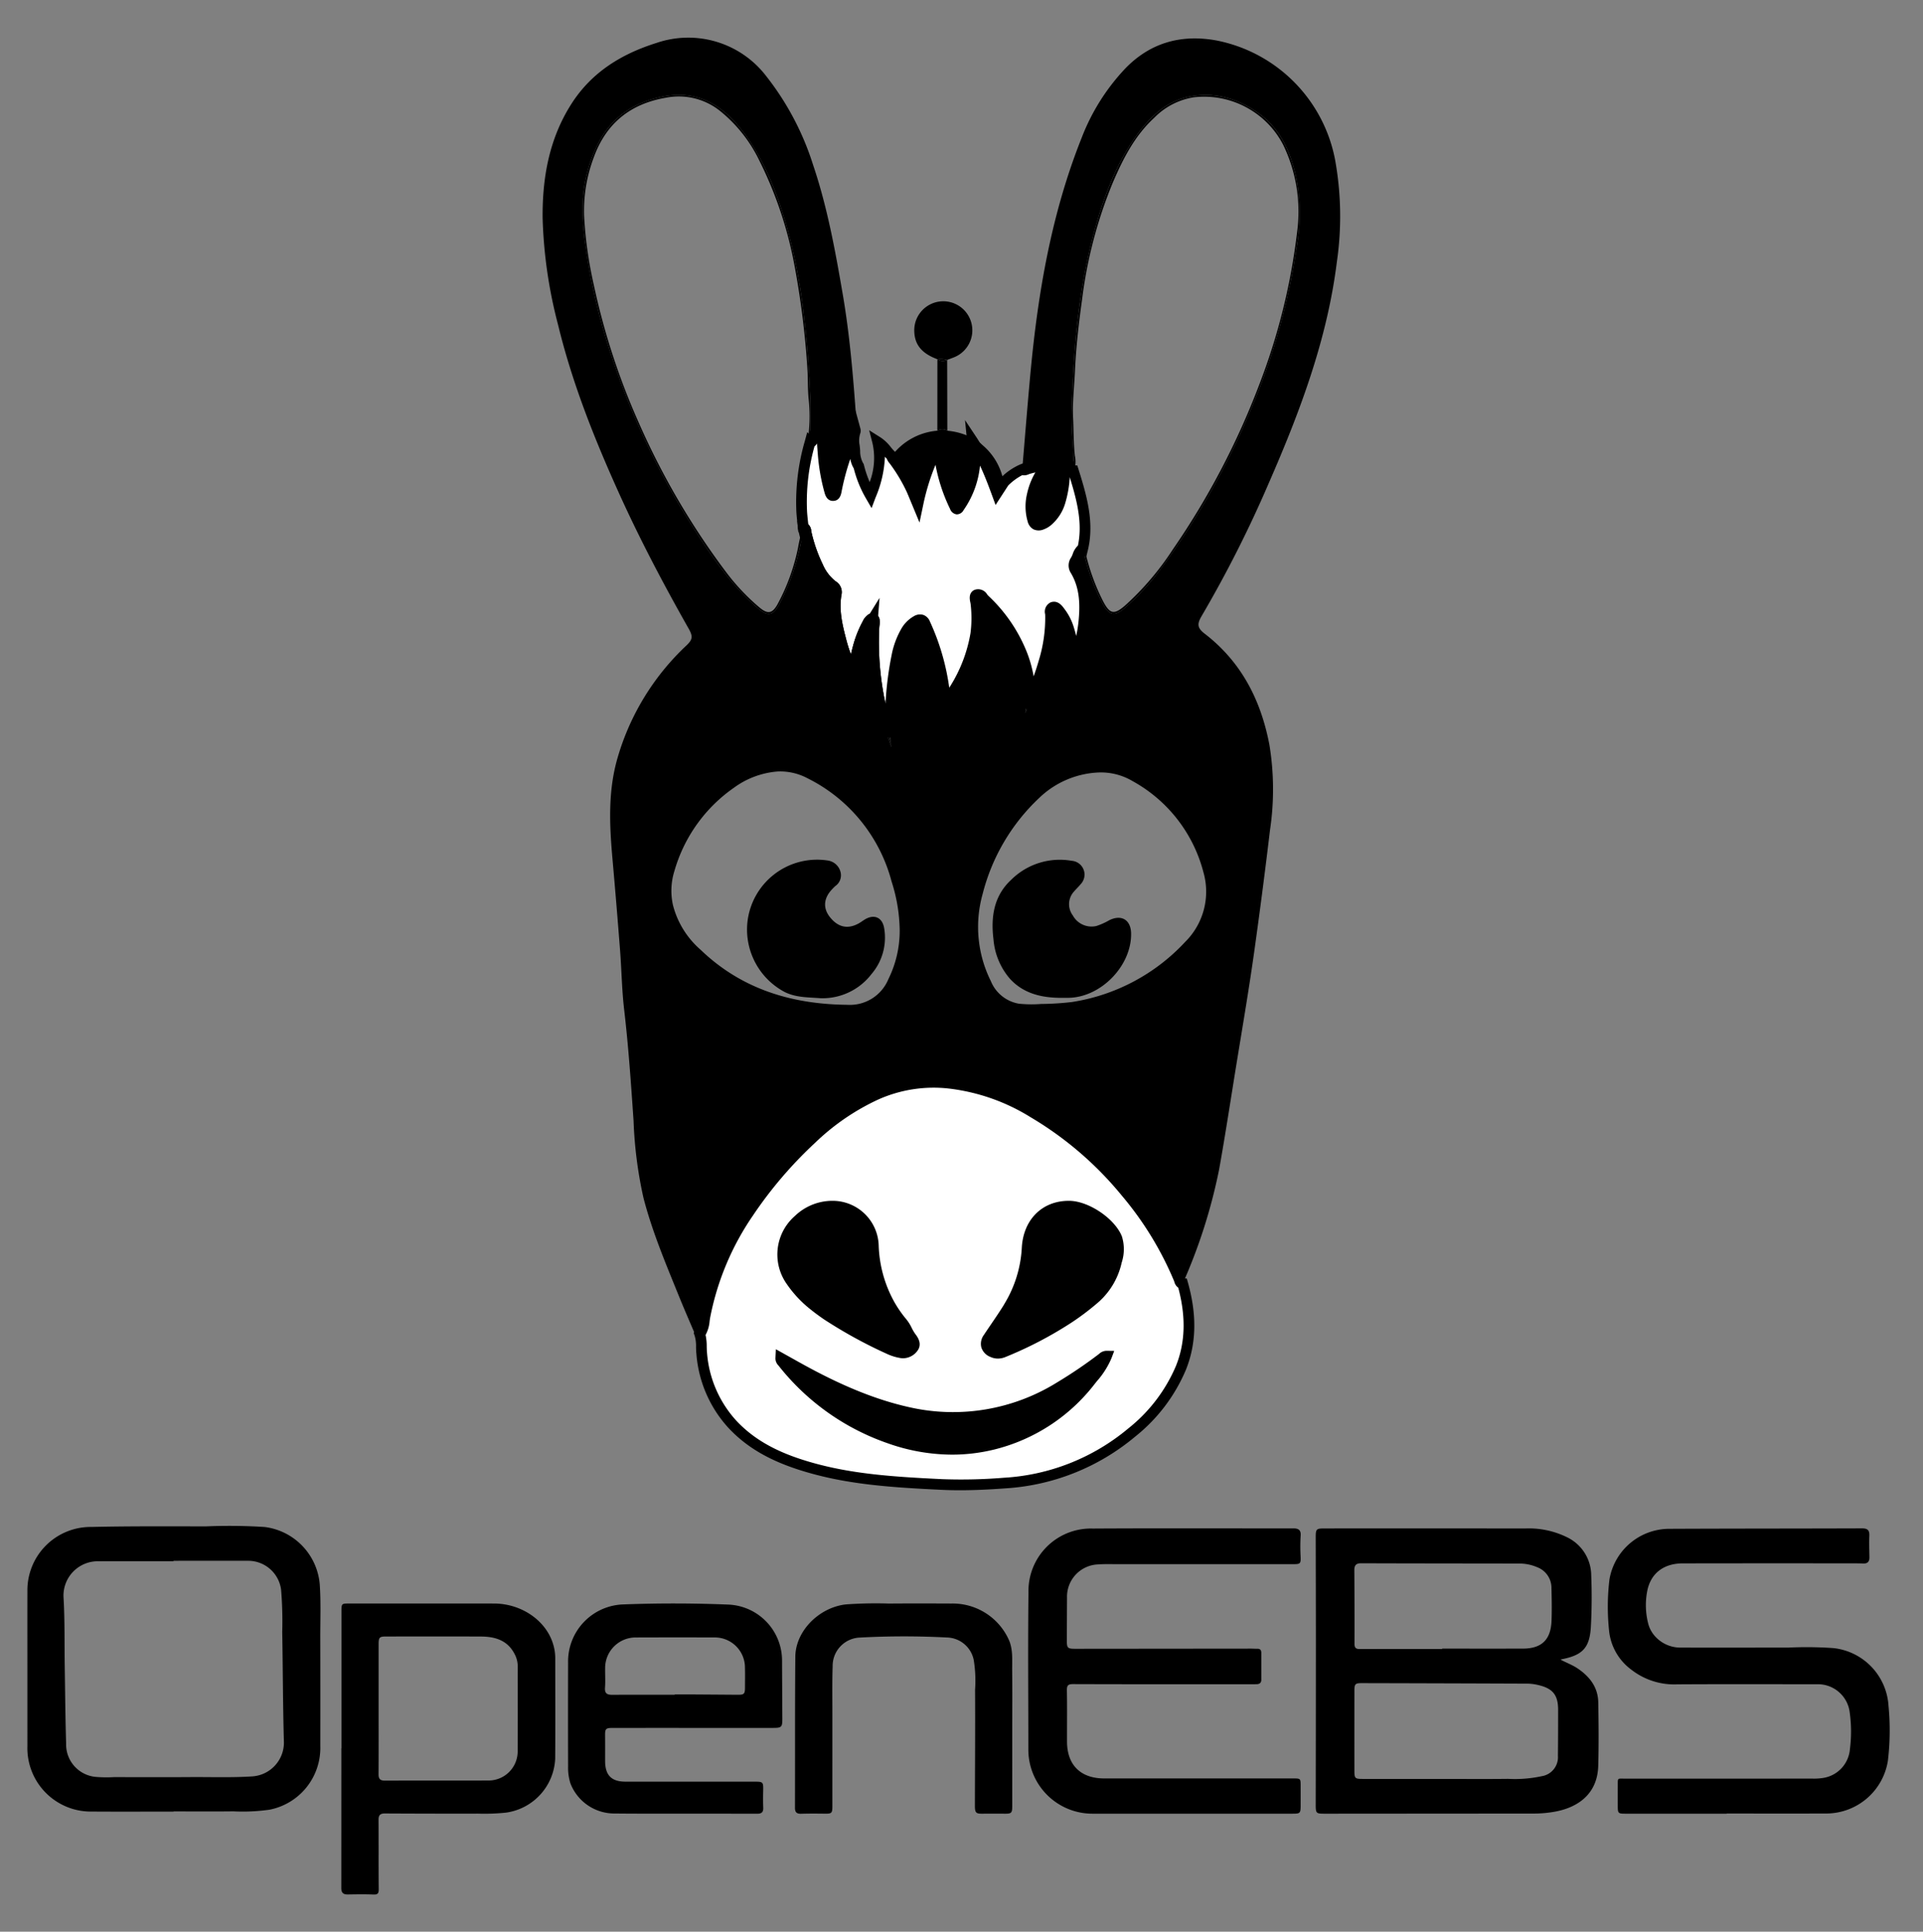 <svg id="Layer_1" data-name="Layer 1" xmlns="http://www.w3.org/2000/svg" viewBox="0 0 360 361.675"><rect x="0" y="0" width="360" height="361.675" fill="#808080" stroke="none"/><defs><style>.cls-1{fill:#fff;}.cls-2{fill:none;}</style></defs><title>openebs-stacked-black</title><path d="M200.964,88.17l0-.017-.007 0.0.007.017Z"/><path d="M198.362,259.714a37.645,37.645,0,0,1-28.256,4.752,75.688,75.688,0,0,1-20.123-8.066c-1.254-.69-2.501-1.394-3.812-2.125a.961.961,0,0,0,.341.765,43.367,43.367,0,0,0,19.984,14.232,33.338,33.338,0,0,0,19.3,1.174,32.899,32.899,0,0,0,18.41-12.021,17.05,17.05,0,0,0,2.949-4.517,1.169,1.169,0,0,0-.794.377A86.595,86.595,0,0,1,198.362,259.714Z"/><path d="M128.921,117.7c.851,1.503.726,2.063-.43,3.165a46.589,46.589,0,0,0-12.881,21.037c-1.81,6.224-1.514,12.541-.952,18.883q.755,8.524,1.418,17.057c.287,3.709.333,7.442.764,11.132.812,6.939,1.289,13.9,1.767,20.864a78.862,78.862,0,0,0,1.851,14.42c1.631,6.324,4.172,12.322,6.616,18.353,1.113,2.746,2.306,5.458,3.556,8.406.167-.581.264-.917.36-1.252a86.556,86.556,0,0,1,2.579-10.353,59.725,59.725,0,0,1,9.648-17.126c4.431-5.555,9.268-10.711,15.25-14.654a29.923,29.923,0,0,1,13.341-5.108,29.361,29.361,0,0,1,9.786.647c7.189,1.675,13.391,5.287,19.109,9.787a68.032,68.032,0,0,1,19.279,24.081c.523,1.076.952,2.197,1.425,3.298a101.8,101.8,0,0,0,6.823-21.389c1.232-6.867,2.269-13.77,3.397-20.656,1.111-6.781,2.258-13.555,3.21-20.361q1.576-11.266,2.923-22.56a51.448,51.448,0,0,0-.128-15.982c-1.603-8.331-5.242-15.444-12.075-20.718-1.405-1.084-1.514-1.797-.579-3.373a224.701,224.701,0,0,0,12.535-24.818c5.824-13.327,10.948-26.892,12.758-41.455a59.375,59.375,0,0,0-.305-18.952,28.121,28.121,0,0,0-22.309-22.511c-6.524-1.171-12.318.411-17.014,5.28a39.458,39.458,0,0,0-8.15,12.967c-5.636,14.118-8.173,28.92-9.577,43.962-.563,6.033-1.034,12.075-1.547,18.112h0a14.987,14.987,0,0,1,3.771-.999c.26-.045.635-.164.784.098.131.231-.05.541-.204.787a15.179,15.179,0,0,0-2.243,5.23,9.833,9.833,0,0,0,.117,4.307c.19.732.594.967,1.34.623a6.49,6.49,0,0,0,3.29-4.205,23.55,23.55,0,0,0,.822-6.162c.085-1.153.015-2.317.202-3.526q.855,2.057,1.709,4.114l.007-0c.063-2.756-.206-5.5-.327-8.249-.094-2.16.03-4.315.113-6.474.402-10.444,1.489-20.798,4.331-30.887,1.841-6.534,4.288-12.851,8.516-18.271,2.3-2.948,5.136-5.367,8.926-6.15,4.938-1.021,9.417.383,13.375,3.294,3.713,2.73,5.533,6.735,6.594,11.093a35.267,35.267,0,0,1,.282,13.578,123.236,123.236,0,0,1-8.37,30.034,141.245,141.245,0,0,1-17.299,30.638,44.518,44.518,0,0,1-6.633,7.161c-1.744,1.485-2.762,1.363-3.89-.618a37.507,37.507,0,0,1-3.662-9.808c-.058-.237-.16-.464-.242-.695-.411.854-.807,1.716-1.24,2.559a.951.951,0,0,0,.048,1.068c1.913,3.098,2.071,6.489,1.714,10.001a37.005,37.005,0,0,1-1.774,7.692h-0c-.02.196-.036.469-.262.457-.278-.014-.122-.3-.155-.468-.496-3.201-.691-6.489-2.714-9.244a2.248,2.248,0,0,0-1.337-1.068c.444,7.147-2.065,13.492-5.04,19.711a30.595,30.595,0,0,0,.494-4.597,18.652,18.652,0,0,0-1.233-5.989,30.163,30.163,0,0,0-8.078-11.437c-.042-.039-.127-.031-.316-.072,1.54,8.208-1.572,15.001-6.249,21.371a.552.552,0,0,1-.237-.665c.624-4.448-.898-8.502-2.308-12.573-.301-.869-.732-1.693-1.022-2.564-.301-.906-.755-.852-1.433-.409a6.4,6.4,0,0,0-2.337,3.089,31.432,31.432,0,0,0-1.829,8.348,80.965,80.965,0,0,0-.465,8.987c-.01.952-.017,1.905-.028,2.859-.348-.916-.669-1.836-.969-2.759a54.021,54.021,0,0,1-2.565-21.123,20.302,20.302,0,0,0-3.211,12.025c-.494-1.16-1.01-2.312-1.478-3.483a39.045,39.045,0,0,1-2.524-9.388,9.334,9.334,0,0,1,.124-3.801,1.118,1.118,0,0,0-.511-1.429,7.195,7.195,0,0,1-2.481-2.845,31.923,31.923,0,0,1-2.885-8.267l-0-0a42.227,42.227,0,0,1-4.607,14.572c-1.114,1.984-2.121,2.058-3.881.53-4.63-4.018-8.146-8.935-11.426-14.046a144.065,144.065,0,0,1-16.219-33.917,113.912,113.912,0,0,1-4.609-19.781,47.258,47.258,0,0,1-.567-7.392A26.634,26.634,0,0,1,112.478,25.974c2.54-4.425,6.569-6.842,11.464-7.862,6.819-1.422,11.678,1.794,15.474,6.972,4.008,5.467,6.312,11.762,8.119,18.234a107.82,107.82,0,0,1,3.031,16.436c.567,4.815.922,9.637,1.109,14.483.11,2.87.022,5.724-.033,8.585q1.145-3.001,2.291-6.001c.169,5.374.338,10.694,2.032,15.859a71.251,71.251,0,0,1,3.944-12.446l0.0 0q.207-.094.414-.188l0-0c-.009-.53.008-1.063-.03-1.591-.562-7.811-1.197-15.615-2.522-23.344-1.401-8.169-2.883-16.321-5.542-24.2A52.334,52.334,0,0,0,143.329,14.11a18.37,18.37,0,0,0-20.457-6.06C116.325,10.106,110.75,13.537,106.977,19.443c-4.176,6.536-5.467,13.86-5.394,21.435a88.162,88.162,0,0,0,2.892,19.936c2.634,10.844,6.73,21.159,11.305,31.302C119.727,100.867,124.194,109.35,128.921,117.7ZM183.949,167.413a37.199,37.199,0,0,1,10.613-18.03,17.061,17.061,0,0,1,10.856-4.738,11.617,11.617,0,0,1,6.606,1.6,27.287,27.287,0,0,1,13.257,17.029,13.223,13.223,0,0,1-3.376,13.047,36.527,36.527,0,0,1-21.228,11.286,53.25,53.25,0,0,1-5.798.366,22.93,22.93,0,0,1-4.158-.056,6.929,6.929,0,0,1-5.222-4.216A22.742,22.742,0,0,1,183.949,167.413Zm-46.536-19.935a15.899,15.899,0,0,1,8.145-3.029,10.905,10.905,0,0,1,5.621,1.27,30.151,30.151,0,0,1,15.735,19.332,30.923,30.923,0,0,1,1.516,9.171,20.44,20.44,0,0,1-2.117,9.101,7.783,7.783,0,0,1-7.683,4.805c-10.408-.098-19.82-2.931-27.493-10.321a16.488,16.488,0,0,1-5.159-8.364,12.394,12.394,0,0,1,.284-6.391A28.56,28.56,0,0,1,137.413,147.478Z"/><path class="cls-1" d="M220.733,239.504a62.62,62.62,0,0,0-10.011-16.359,65.145,65.145,0,0,0-17.264-14.817,38.376,38.376,0,0,0-15.845-5.524,26.309,26.309,0,0,0-13.51,2.107,43.922,43.922,0,0,0-12.146,8.287A78.172,78.172,0,0,0,140.099,227.066a52.111,52.111,0,0,0-8.127,19.399c-.208,1.12-.195,2.339-.982,3.3a15.436,15.436,0,0,1,.375,3.627,22.269,22.269,0,0,0,5.692,13.224,28.878,28.878,0,0,0,12.726,7.593c8.655,2.799,17.645,3.309,26.628,3.736a97.566,97.566,0,0,0,11.57-.265,40.613,40.613,0,0,0,23.882-9.46,30.893,30.893,0,0,0,9.234-12.155c2.072-5.198,1.796-10.453.31-15.727v-0C220.879,240.307,220.862,239.828,220.733,239.504Zm-71.245-11.1a9.156,9.156,0,0,1,6.341-2.575,7.658,7.658,0,0,1,7.674,7.534,24.438,24.438,0,0,0,3.006,10.822,22.64,22.64,0,0,0,2.429,3.506c.659.78.992,1.884,1.662,2.743.428.549.868,1.243.301,1.935a2.284,2.284,0,0,1-2.262.896,8.477,8.477,0,0,1-2.028-.618,86.161,86.161,0,0,1-11.793-6.451c-.796-.549-1.581-1.115-2.341-1.726a20.637,20.637,0,0,1-4.42-4.71A8.542,8.542,0,0,1,149.488,228.404Zm54.72,30.022a32.899,32.899,0,0,1-18.41,12.021,33.338,33.338,0,0,1-19.3-1.174,43.367,43.367,0,0,1-19.984-14.232.961.961,0,0,1-.341-.765c1.311.731,2.558,1.435,3.812,2.125a75.688,75.688,0,0,0,20.123,8.066,37.645,37.645,0,0,0,28.256-4.752,86.595,86.595,0,0,0,8.001-5.428,1.169,1.169,0,0,1,.794-.377A17.05,17.05,0,0,1,204.208,258.426Zm4.761-22.063a12.847,12.847,0,0,1-4.367,7.006,47.305,47.305,0,0,1-4.593,3.443,72.543,72.543,0,0,1-12.129,6.323,2.464,2.464,0,0,1-2.063.008,1.638,1.638,0,0,1-.783-2.668c1.211-1.832,2.492-3.619,3.652-5.482.097-.156.183-.317.276-.474a23.352,23.352,0,0,0,3.323-10.836c.255-4.792,3.429-7.9,7.897-7.852,3.198.034,7.745,3.067,8.919,6.037A7.484,7.484,0,0,1,208.968,236.363Z"/><path d="M179.711,279.018c-1.103,0-2.225-.022-3.349-.075-10.087-.479-18.473-1.062-26.888-3.784-5.708-1.846-9.887-4.345-13.151-7.864a23.14,23.14,0,0,1-5.952-13.796c-.048-.438-.059-.882-.069-1.324a6.718,6.718,0,0,0-.254-2.076l-.188-.531.357-.437a3.999,3.999,0,0,0,.648-2.056c.037-.267.075-.532.123-.793a52.732,52.732,0,0,1,8.277-19.771,79.656,79.656,0,0,1,12.007-14.044,44.854,44.854,0,0,1,12.423-8.47,27.392,27.392,0,0,1,14.016-2.188,39.142,39.142,0,0,1,16.257,5.658,66.449,66.449,0,0,1,17.526,15.044,63.474,63.474,0,0,1,10.167,16.62h0c.027.07.053.145.076.222l.438.024.194.688c1.723,6.112,1.61,11.467-.344,16.368a31.741,31.741,0,0,1-9.52,12.551,41.787,41.787,0,0,1-24.454,9.691C185.689,278.846,182.775,279.018,179.711,279.018Zm-47.625-29.074a9.866,9.866,0,0,1,.216,2.186c.009.386.017.771.058,1.154A21.214,21.214,0,0,0,137.79,265.934c3.022,3.259,6.931,5.586,12.3,7.322,8.181,2.646,16.432,3.217,26.368,3.688a97.662,97.662,0,0,0,11.451-.264,39.837,39.837,0,0,0,23.31-9.229,29.796,29.796,0,0,0,8.949-11.76c1.732-4.349,1.868-9.128.41-14.595a1.908,1.908,0,0,1-.734-1.099c-.013-.043-.024-.086-.04-.124h0a61.504,61.504,0,0,0-9.856-16.097,64.438,64.438,0,0,0-17.001-14.591,37.167,37.167,0,0,0-15.435-5.389,25.392,25.392,0,0,0-13.004,2.026,42.9,42.9,0,0,0-11.87,8.103A77.696,77.696,0,0,0,140.932,227.619a50.764,50.764,0,0,0-7.977,19.028c-.043.231-.076.467-.108.704A6.496,6.496,0,0,1,132.086,249.944Zm46.135,22.408A36.183,36.183,0,0,1,166.165,270.217,44.54,44.54,0,0,1,145.729,255.662a1.877,1.877,0,0,1-.557-1.434l.077-1.61,2.716,1.515c.844.473,1.671.936,2.501,1.393,7.417,4.08,13.727,6.611,19.855,7.965a36.871,36.871,0,0,0,27.53-4.637,85.473,85.473,0,0,0,7.908-5.365,2.06,2.06,0,0,1,1.383-.579h.025l1.424.018-.5,1.334a15.939,15.939,0,0,1-2.759,4.356l-.344.431a34.057,34.057,0,0,1-18.957,12.371A33.121,33.121,0,0,1,178.221,272.352Zm-28.176-14.778A42.547,42.547,0,0,0,166.829,268.33a32.118,32.118,0,0,0,18.733,1.146,31.684,31.684,0,0,0,17.861-11.672l.279-.35c-1.66,1.155-3.259,2.188-4.831,3.12a38.823,38.823,0,0,1-28.981,4.869A75.338,75.338,0,0,1,150.045,257.574Zm36.766-3.207a3.357,3.357,0,0,1-1.411-.315,2.835,2.835,0,0,1-1.684-1.774,2.787,2.787,0,0,1,.483-2.354c.449-.68.908-1.354,1.367-2.027.762-1.118,1.549-2.274,2.271-3.433.052-.083.099-.166.146-.249l.119-.206a22.485,22.485,0,0,0,3.185-10.38c.281-5.275,3.809-8.799,8.792-8.799.038,0,.076.001.114.001,3.65.04,8.523,3.344,9.839,6.669a8.072,8.072,0,0,1-.048,4.912l-.039.173a13.848,13.848,0,0,1-4.692,7.545,47.941,47.941,0,0,1-4.689,3.516,72.592,72.592,0,0,1-12.296,6.412A3.747,3.747,0,0,1,186.811,254.367ZM200.079,226.829c-3.908,0-6.571,2.701-6.795,6.905a24.469,24.469,0,0,1-3.463,11.294l-.099.173c-.062.107-.123.215-.189.321-.742,1.19-1.541,2.364-2.313,3.499-.454.666-.908,1.332-1.353,2.005a.982.982,0,0,0-.228.704,1.04,1.04,0,0,0,.596.504,1.464,1.464,0,0,0,1.256-.021,70.641,70.641,0,0,0,11.964-6.234,45.979,45.979,0,0,0,4.496-3.369,11.885,11.885,0,0,0,4.042-6.467l.04-.174a6.374,6.374,0,0,0,.139-3.734c-1.007-2.545-5.194-5.373-8.001-5.404C200.141,226.83,200.109,226.829,200.079,226.829Zm-31.004,27.479a3.291,3.291,0,0,1-.629-.062,9.455,9.455,0,0,1-2.268-.698,87.679,87.679,0,0,1-11.929-6.529c-.939-.646-1.702-1.209-2.399-1.77a21.578,21.578,0,0,1-4.63-4.939,9.563,9.563,0,0,1,1.591-12.643h0a10.131,10.131,0,0,1,7.01-2.839h.009a8.629,8.629,0,0,1,8.671,8.478,23.306,23.306,0,0,0,2.879,10.387,21.546,21.546,0,0,0,2.322,3.354,8.247,8.247,0,0,1,.975,1.572,7.845,7.845,0,0,0,.712,1.201c.936,1.2,1.032,2.271.287,3.183A3.348,3.348,0,0,1,169.075,254.308ZM155.821,226.829a8.194,8.194,0,0,0-5.658,2.312h0a7.529,7.529,0,0,0-1.271,10.07,19.613,19.613,0,0,0,4.21,4.48c.659.528,1.384,1.062,2.282,1.682a86.271,86.271,0,0,0,11.659,6.373,7.609,7.609,0,0,0,1.788.538,1.298,1.298,0,0,0,1.296-.548c.044-.089.038-.231-.317-.688a9.475,9.475,0,0,1-.91-1.509,6.632,6.632,0,0,0-.727-1.203,23.855,23.855,0,0,1-2.536-3.661,25.248,25.248,0,0,1-3.133-11.258,6.677,6.677,0,0,0-6.677-6.589Z"/><path d="M200.702,212.958c-5.717-4.5-11.919-8.112-19.109-9.787a29.361,29.361,0,0,0-9.786-.647,29.923,29.923,0,0,0-13.341,5.108c-5.982,3.943-10.819,9.099-15.25,14.654a59.725,59.725,0,0,0-9.648,17.126,86.556,86.556,0,0,0-2.579,10.353c.788-.961.774-2.18.982-3.3a52.111,52.111,0,0,1,8.127-19.399,78.172,78.172,0,0,1,11.856-13.867,43.922,43.922,0,0,1,12.146-8.287,26.309,26.309,0,0,1,13.51-2.107,38.376,38.376,0,0,1,15.845,5.524,65.145,65.145,0,0,1,17.264,14.817,62.62,62.62,0,0,1,10.011,16.359c.13.324.147.803.674.833-.473-1.1-.902-2.222-1.425-3.298A68.032,68.032,0,0,0,200.702,212.958Z"/><path class="cls-1" d="M160.078,80.892a.649.649,0,0,0,.029-.388c-.008.041-.015.081-.022.122a60.685,60.685,0,0,0-3.518,11.23c-.071.384-.141.903-.565.927-.502.028-.6-.533-.71-.923a36.105,36.105,0,0,1-1.186-6.79,47.377,47.377,0,0,1-.189-7.389c-.589,1.543-1.149,2.955-1.657,4.387-.114.322-.185.703-.614.792L151.635,82.848a39.902,39.902,0,0,0-1.547,12.982c.061.982.188,1.96.286,2.94.516.116.462.61.538.969a29.223,29.223,0,0,0,2.193,6.316,8.998,8.998,0,0,0,2.748,3.59,1.396,1.396,0,0,1,.717,1.433c-.59,3.098.141,6.061.914,9.021a54.377,54.377,0,0,0,2.468,6.794,17.401,17.401,0,0,1,.864-6.271,19.964,19.964,0,0,1,1.583-3.829,2.172,2.172,0,0,1,.632-.843c.362-.25.605-.172.651.281a8.352,8.352,0,0,1-.075,1.273,55.33,55.33,0,0,0,2.548,19.569c.174-.018.348-.035.522-.052-.025-1.967-.013-3.933.133-5.907a61.856,61.856,0,0,1,1.098-8.319,14.825,14.825,0,0,1,1.639-4.479,5.317,5.317,0,0,1,1.974-2.043c.759-.422,1.311-.287,1.654.503a41.981,41.981,0,0,1,3.618,12.851,9.285,9.285,0,0,1-.167,2.315,1.095,1.095,0,0,0,.518-.501,30.513,30.513,0,0,0,5.534-12.776,23.189,23.189,0,0,0,.031-5.623c-.052-.579-.428-1.393.12-1.679.657-.343,1.077.49,1.508.912a28.436,28.436,0,0,1,7.01,10.297c1.249,3.328,1.885,6.751.867,10.102a86.805,86.805,0,0,0,3.204-8.7,28.198,28.198,0,0,0,1.252-8.81c-.02-.511-.189-1.24.372-1.445.653-.239,1.067.404,1.426.887a9.875,9.875,0,0,1,1.527,2.905,26.822,26.822,0,0,1,1.217,6.347c.011.078-.039.168.026.245a.675.675,0,0,1-.003-.295,37.527,37.527,0,0,0,1.691-7.545c.303-3.288.176-6.507-1.569-9.45a1.633,1.633,0,0,1,.004-1.885c.457-.696.504-1.632,1.258-2.154.021.007.039.016.059.024.928-3.798.299-7.501-.7-11.177-.314-1.157-.675-2.301-1.014-3.451l-.007-.017c-.415.009-.516-.356-.627-.646-.326-.859-.696-1.702-.957-2.494a30.357,30.357,0,0,1-.876,8.792,7.592,7.592,0,0,1-2.265,3.651,3.586,3.586,0,0,1-1.17.717c-.921.32-1.431.11-1.72-.827a9.11,9.11,0,0,1-.105-4.625,12.618,12.618,0,0,1,1.504-3.845,8.16,8.16,0,0,0,.81-1.639,11.627,11.627,0,0,0-3.08.54c-.354.106-.705.385-1.102.107h-0a10.836,10.836,0,0,0-3.383,2.358c-.418.643-.835,1.286-1.355,2.086a45.667,45.667,0,0,0-4.582-9.773,27.394,27.394,0,0,1,.443,4.229,16.486,16.486,0,0,1-2.937,8.177c-.433.667-.616.243-.825-.174a32.276,32.276,0,0,1-2.85-9.28c-.09-.539-.179-1.078-.296-1.782a40.739,40.739,0,0,0-3.757,10.746c-.434-1.044-.751-1.83-1.086-2.609a30.889,30.889,0,0,0-3.29-5.568c-.201-.284-.488-.525-.521-.907v-0c-.875-.794-1.439-1.898-2.621-2.643.918,3.588-.097,6.761-1.335,10.063a21.082,21.082,0,0,1-2.214-5.517c-.784-1.153-.645-2.522-.824-3.801A5.38,5.38,0,0,1,160.078,80.892Z"/><path d="M165.447,138.155l-.246-.78a56.664,56.664,0,0,1-2.643-18.618,19.654,19.654,0,0,0-1.611,8.043l.637,6.734-2.834-6.937a49.041,49.041,0,0,1-2.234-6.245c-.739-2.836-1.578-6.049-.929-9.461.016-.081.033-.173-.33-.442a9.895,9.895,0,0,1-3.059-3.972,29.881,29.881,0,0,1-2.265-6.532c-.018-.081-.03-.168-.043-.258l-.44-.099-.166-1.618c-.076-.692-.15-1.384-.194-2.078a40.892,40.892,0,0,1,1.58-13.306l.45-1.667.361.36c.33-.911.681-1.82,1.045-2.767l2.862-7.493-.475,6.731a46.557,46.557,0,0,0,.188,7.235,36.526,36.526,0,0,0,.792,5.194,67.806,67.806,0,0,1,3.226-9.832l.821-4.262,1.132,4.155a1.638,1.638,0,0,1-.054.992,4.471,4.471,0,0,0-.094,2.117c.049.35.077.707.104,1.065a4.595,4.595,0,0,0,.558,2.312l.1.146.043.171a20.924,20.924,0,0,0,1.081,3.221,12.691,12.691,0,0,0,.529-7.274l-.623-2.434,2.125,1.34a8.108,8.108,0,0,1,1.937,1.839,8.896,8.896,0,0,0,.823.909l.29.264.034.391.001-0a1.022,1.022,0,0,1,.139.155c.07.086.14.173.203.263a32.635,32.635,0,0,1,3.303,5.546,39.887,39.887,0,0,1,3.126-8.002l1.386-2.657.783,4.737a31.915,31.915,0,0,0,2.38,8.21,14.66,14.66,0,0,0,2.247-6.822,12.25,12.25,0,0,0-.23-2.577c-.079-.498-.158-.996-.208-1.499l-.398-3.997,2.226,3.343a40.961,40.961,0,0,1,3.991,8.119l.437-.615a11.751,11.751,0,0,1,3.702-2.555l.495-.189.291.204.044-.019c.115-.047.229-.092.344-.126a12.751,12.751,0,0,1,3.338-.582l1.44-.041-.466,1.364a8.929,8.929,0,0,1-.873,1.787,11.69,11.69,0,0,0-1.408,3.582,8.046,8.046,0,0,0,.082,4.123,1.187,1.187,0,0,0,.113.273c.025-.016.134-.031.324-.097a2.604,2.604,0,0,0,.843-.528,6.616,6.616,0,0,0,1.963-3.187,27.994,27.994,0,0,0,.829-8.037l.046-6.543,1.906,5.766c.161.486.364.991.571,1.508.124.31.249.623.369.939l.41-.009.582,1.859c.236.786.474,1.571.688,2.363.927,3.41,1.735,7.463.706,11.677l-.279,1.144-.479-.204c-.066.133-.131.294-.206.486a5.386,5.386,0,0,1-.488,1.015.647.647,0,0,0,.021.825c2.006,3.384,1.987,6.981,1.705,10.053a38.17,38.17,0,0,1-1.68,7.58l1.957,5.271L200.471,124.745a1.155,1.155,0,0,1-.258-.883,26.221,26.221,0,0,0-1.169-6.046,8.842,8.842,0,0,0-1.372-2.605,29.054,29.054,0,0,1-1.292,9.035,73.975,73.975,0,0,1-2.773,7.651l-.465,1.15-1.885-.664c.826-2.716.557-5.722-.847-9.46a27.24,27.24,0,0,0-6.695-9.857,23.774,23.774,0,0,1-.048,5.752,31.126,31.126,0,0,1-5.701,13.194,2.021,2.021,0,0,1-.974.86l-1.628.641.274-1.729a8.463,8.463,0,0,0,.159-2.064,40.759,40.759,0,0,0-3.539-12.546,1.043,1.043,0,0,0-.059-.116,1.231,1.231,0,0,0-.192.09,4.327,4.327,0,0,0-1.598,1.675,13.649,13.649,0,0,0-1.523,4.18,60.646,60.646,0,0,0-1.079,8.186c-.153,2.089-.152,4.114-.13,5.82l.012.916Zm-2.066-23.345a1.247,1.247,0,0,1,.523.114,1.384,1.384,0,0,1,.772,1.206,4.718,4.718,0,0,1-.035,1.041c-.014.128-.029.255-.035.384a54.08,54.08,0,0,0,1.162,14.163c.013-.226.028-.451.045-.677a62.537,62.537,0,0,1,1.116-8.454,15.825,15.825,0,0,1,1.756-4.777,6.255,6.255,0,0,1,2.351-2.41,2.207,2.207,0,0,1,1.821-.267,2.102,2.102,0,0,1,1.235,1.243,43.77,43.77,0,0,1,3.615,12.384,27.26,27.26,0,0,0,3.982-10.249,22.306,22.306,0,0,0,.022-5.381,3.29,3.29,0,0,0-.063-.354c-.109-.52-.364-1.735.717-2.3a1.961,1.961,0,0,1,2.445.828,3.358,3.358,0,0,0,.225.256,29.284,29.284,0,0,1,7.247,10.66,23.566,23.566,0,0,1,1.225,4.416c.345-.965.667-1.943.948-2.936a27.104,27.104,0,0,0,1.215-8.499l-.016-.219a1.915,1.915,0,0,1,1.043-2.203c1.313-.48,2.148.651,2.503,1.136l.069.093a10.785,10.785,0,0,1,1.678,3.199q.297.926.527,1.869a25.082,25.082,0,0,0,.454-2.905c.254-2.753.281-5.957-1.433-8.849a2.622,2.622,0,0,1,.027-2.943,3.675,3.675,0,0,0,.297-.646,3.803,3.803,0,0,1,.979-1.587c.771-3.631.041-7.216-.787-10.264-.211-.774-.442-1.542-.674-2.31l-.072-.241a20.93,20.93,0,0,1-.814,4.765,8.55,8.55,0,0,1-2.565,4.115,4.535,4.535,0,0,1-1.497.905,2.358,2.358,0,0,1-1.902-.007,2.271,2.271,0,0,1-1.102-1.47,10.125,10.125,0,0,1-.128-5.128,13.648,13.648,0,0,1,1.569-4.058c-.336.073-.688.166-1.071.28a1.485,1.485,0,0,0-.151.059,2.023,2.023,0,0,1-1.226.171,10.718,10.718,0,0,0-2.625,1.928l-2.374,3.656-.688-1.875c-.666-1.812-1.376-3.68-2.225-5.498a17.475,17.475,0,0,1-3.074,8.33,1.456,1.456,0,0,1-1.303.802,1.535,1.535,0,0,1-1.233-1.027,31.978,31.978,0,0,1-2.72-8.256,41.7,41.7,0,0,0-2.333,7.652l-.663,3.163-1.622-3.912c-.253-.613-.473-1.144-.698-1.671a30.203,30.203,0,0,0-3.188-5.385c-.037-.053-.079-.103-.12-.153a2.6,2.6,0,0,1-.49-.814c-.126-.127-.246-.257-.361-.389a21.574,21.574,0,0,1-1.752,7.643l-.743,1.981-1.059-1.832a21.815,21.815,0,0,1-2.277-5.612,4.955,4.955,0,0,1-.646-1.771,44.788,44.788,0,0,0-1.633,6.114c-.084.46-.305,1.677-1.492,1.745-1.247.085-1.594-1.148-1.701-1.549l-.027-.101a36.758,36.758,0,0,1-1.221-6.979c-.059-.696-.114-1.406-.16-2.128a1.692,1.692,0,0,1-.471.541,38.455,38.455,0,0,0-1.393,12.2c.042.663.114,1.325.186,1.986l.043.404a1.972,1.972,0,0,1,.555,1.232c.006.049.012.098.021.143a27.894,27.894,0,0,0,2.122,6.103,7.984,7.984,0,0,0,2.437,3.208,2.355,2.355,0,0,1,1.103,2.423c-.565,2.969.213,5.95.899,8.58.239.916.53,1.812.849,2.691.161-.762.356-1.497.554-2.189a20.912,20.912,0,0,1,1.661-4.021,3.072,3.072,0,0,1,.95-1.2A1.601,1.601,0,0,1,163.381,114.81Z"/><path d="M166.716,139.281q-.023-1.131-.038-2.26c-.174.017-.349.034-.522.052.091.288.171.578.266.866A4.694,4.694,0,0,1,166.716,139.281Z"/><path d="M151.646,82.861c.428-.09.5-.471.614-.792.508-1.432,1.068-2.843,1.657-4.387a47.377,47.377,0,0,0,.189,7.389,36.105,36.105,0,0,0,1.186,6.79c.11.39.208.951.71.923.424-.024.494-.543.565-.927A60.685,60.685,0,0,1,160.085,80.626c.007-.041.014-.082.022-.122a.468.468,0,0,0-.199-.27l0-0-0-0a71.251,71.251,0,0,0-3.944,12.446c-1.694-5.165-1.862-10.485-2.032-15.859q-1.145,3.001-2.291,6.001l-.007.026Z"/><path class="cls-1" d="M163.607,117.504a8.352,8.352,0,0,0,.075-1.273c-.046-.453-.289-.531-.651-.281a2.172,2.172,0,0,0-.632.843,19.964,19.964,0,0,0-1.583,3.829,17.401,17.401,0,0,0-.864,6.271,54.377,54.377,0,0,1-2.468-6.794c-.773-2.96-1.504-5.923-.914-9.021a1.396,1.396,0,0,0-.717-1.433,8.998,8.998,0,0,1-2.748-3.59,29.223,29.223,0,0,1-2.193-6.316c-.075-.359-.021-.853-.538-.969l.002.017-0.0 0.0 0.0 0a31.923,31.923,0,0,0,2.885,8.267,7.195,7.195,0,0,0,2.481,2.845,1.118,1.118,0,0,1,.511,1.429,9.334,9.334,0,0,0-.124,3.801,39.045,39.045,0,0,0,2.524,9.388c.468,1.171.984,2.322,1.478,3.483a20.302,20.302,0,0,1,3.211-12.025,54.021,54.021,0,0,0,2.565,21.123c.082-.009.166-.016.248-.025A55.33,55.33,0,0,1,163.607,117.504Z"/><path d="M165.207,138.18l-.251-.771a55.761,55.761,0,0,1-2.773-16.766,18.639,18.639,0,0,0-1.053,7.307l.089,1.719.365,3.866-.188-.461.027.517-2.679-6.282c-.348-.803-.695-1.606-1.02-2.419a40.227,40.227,0,0,1-2.587-9.628,10.408,10.408,0,0,1,.153-4.207.73.73,0,0,0,.038-.217c-.006-.001-.042-.04-.131-.098a8.138,8.138,0,0,1-2.827-3.228,33.1,33.1,0,0,1-2.975-8.524l-.018-.122-.118-1.362,1.333.291a1.69,1.69,0,0,1,1.275,1.594c.006.049.012.098.021.143a27.894,27.894,0,0,0,2.122,6.103,7.984,7.984,0,0,0,2.437,3.208,2.355,2.355,0,0,1,1.103,2.423c-.565,2.969.213,5.95.899,8.58.239.916.53,1.812.849,2.691.161-.762.356-1.497.554-2.189a20.912,20.912,0,0,1,1.661-4.021,3.072,3.072,0,0,1,.95-1.2,2.042,2.042,0,0,1,.345-.193l1.85-2.993-.265,3.392a1.615,1.615,0,0,1,.282.799,4.718,4.718,0,0,1-.035,1.041c-.014.128-.029.255-.035.384h0a54.561,54.561,0,0,0,2.503,19.218l.372,1.181Z"/><path d="M202.619,102.775c-.754.522-.802,1.458-1.258,2.154a1.633,1.633,0,0,0-.004,1.885c1.745,2.943,1.872,6.162,1.569,9.45a37.527,37.527,0,0,1-1.691,7.545.675.675,0,0,0,.003.295c-.065-.077-.015-.167-.026-.245a26.822,26.822,0,0,0-1.217-6.347,9.875,9.875,0,0,0-1.527-2.905c-.359-.483-.773-1.126-1.426-.887-.561.205-.392.934-.372,1.445a28.198,28.198,0,0,1-1.252,8.81,86.805,86.805,0,0,1-3.204,8.7c1.019-3.351.382-6.774-.867-10.102a28.436,28.436,0,0,0-7.01-10.297c-.432-.422-.851-1.255-1.508-.912-.548.286-.172,1.1-.12,1.679a23.189,23.189,0,0,1-.031,5.623,30.513,30.513,0,0,1-5.534,12.776,1.095,1.095,0,0,1-.518.501,9.285,9.285,0,0,0,.167-2.315,41.981,41.981,0,0,0-3.618-12.851c-.343-.789-.895-.925-1.654-.503a5.317,5.317,0,0,0-1.974,2.043,14.825,14.825,0,0,0-1.639,4.479,61.856,61.856,0,0,0-1.098,8.319c-.145,1.974-.157,3.94-.133,5.907.075-.007.151-.015.226-.023a80.965,80.965,0,0,1,.465-8.987,31.432,31.432,0,0,1,1.829-8.348,6.4,6.4,0,0,1,2.337-3.089c.678-.443,1.132-.497,1.433.409.29.871.721,1.695,1.022,2.564,1.41,4.071,2.933,8.125,2.308,12.573a.552.552,0,0,0,.237.665c4.677-6.37,7.79-13.163,6.249-21.371.189.041.274.033.316.072a30.163,30.163,0,0,1,8.078,11.437,18.652,18.652,0,0,1,1.233,5.989,30.595,30.595,0,0,1-.494,4.597c2.975-6.22,5.484-12.564,5.04-19.711a2.248,2.248,0,0,1,1.337,1.068c2.023,2.755,2.218,6.043,2.714,9.244l.417.01v0h0a37.005,37.005,0,0,0,1.774-7.692c.357-3.512.199-6.903-1.714-10.001a.951.951,0,0,1-.048-1.068c.433-.843.829-1.705,1.24-2.559l.001-.002C202.658,102.79,202.64,102.782,202.619,102.775Z"/><path d="M166.716,139.281a4.694,4.694,0,0,0-.294-1.342c-.096-.288-.175-.578-.266-.866-.082.009-.166.016-.248.025.3.923.621,1.843.969,2.759.011-.953.018-1.906.028-2.859-.075.007-.151.015-.226.023Q166.692,138.151,166.716,139.281Z"/><path d="M192.471,87.777a11.627,11.627,0,0,1,3.08-.54,8.16,8.16,0,0,1-.81,1.639,12.618,12.618,0,0,0-1.504,3.845,9.11,9.11,0,0,0,.105,4.625c.289.937.799,1.147,1.72.827a3.586,3.586,0,0,0,1.17-.717,7.592,7.592,0,0,0,2.265-3.651,30.357,30.357,0,0,0,.876-8.792c.262.792.632,1.635.957,2.494.11.29.211.655.627.646q-.855-2.057-1.709-4.114c-.187,1.209-.118,2.373-.202,3.526a23.55,23.55,0,0,1-.822,6.162,6.49,6.49,0,0,1-3.29,4.205c-.746.344-1.15.109-1.34-.623a9.833,9.833,0,0,1-.117-4.307,15.179,15.179,0,0,1,2.243-5.23c.154-.246.336-.555.204-.787-.149-.262-.524-.144-.784-.098a14.987,14.987,0,0,0-3.771.999C191.765,88.162,192.116,87.883,192.471,87.777Z"/><path d="M295.318,312.366c-.976-.656-2.08-1.041-3.179-1.643.122-.03.243-.066.366-.09,3.844-.768,5.112-2.204,5.322-6.117q.256-4.78.062-9.565a7.971,7.971,0,0,0-4.46-7.097,16.139,16.139,0,0,0-7.922-1.674q-18.786-.025-37.572-.007c-1.512 0-1.624.11-1.622,1.642.009,6.67.032,13.339.03,20.009q-.003,15.007-.031,30.014c-.002,1.686.055,1.741,1.74,1.74q19.477-.015,38.955-.028a21.948,21.948,0,0,0,4.437-.421c4.039-.832,7.609-3.291,7.757-8.494.113-3.969.077-7.944.005-11.914C299.156,315.888,297.585,313.888,295.318,312.366Zm-40.483-19.675c9.899.036,19.797.034,29.696.053a8.313,8.313,0,0,1,3.207.672,4.13,4.13,0,0,1,2.706,3.96c.054,2.019.087,4.038.015,6.06-.126,3.54-1.814,5.227-5.369,5.234-5.038.011-10.075.003-15.113.003v.067c-5.144,0-10.289-.01-15.433.011-.751.003-.975-.276-.973-1.004q.02-6.865-.031-13.73C253.534,293.08,253.843,292.687,254.835,292.69Zm36.819,36.044a3.591,3.591,0,0,1-3.01,3.815,23.871,23.871,0,0,1-6.335.505c-3.97.05-7.942.015-11.913.015q-7.658,0-15.317-.002c-1.406-.001-1.525-.12-1.526-1.507q-.006-7.498.001-14.996c.001-1.271.154-1.436,1.394-1.433q15.527.036,31.054.097a9.101,9.101,0,0,1,1.994.268c2.704.627,3.696,1.874,3.696,4.626C291.692,322.992,291.691,325.863,291.654,328.734Z"/><path d="M59.854,296.569a11.826,11.826,0,0,0-10.303-10.669,104.403,104.403,0,0,0-10.95-.118c-7.162-.003-14.324-.057-21.487.11a11.851,11.851,0,0,0-11.984,12.009c-.01,4.647-.002,9.295-.002,13.942q0,7.558.001,15.115a11.885,11.885,0,0,0,12.139,12.22c5.073.035,10.147.007,15.22.007v-.034c3.725,0,7.45.035,11.174-.013a35.757,35.757,0,0,0,6.789-.308,11.776,11.776,0,0,0,9.511-11.931q.018-10.006-.005-20.011C59.944,303.448,60.095,300.006,59.854,296.569Zm-12.591,36.02c-3.899.256-7.798.104-11.697.133-4.753.035-9.506.01-14.26.007a24.396,24.396,0,0,1-3.382-.043,6.092,6.092,0,0,1-5.547-6.227c-.143-4.783-.182-9.569-.256-14.354-.067-4.324.026-8.657-.227-12.97a6.427,6.427,0,0,1,6.645-6.818c4.646-.021,9.293-.005,13.939-.005l0-.083q7.02,0,14.04-.001a6.206,6.206,0,0,1,6.107,5.436,72.174,72.174,0,0,1,.211,7.862c.124,6.912.119,13.827.317,20.736A6.34,6.34,0,0,1,47.263,332.589Z"/><path d="M353.541,319.349a11.582,11.582,0,0,0-10.287-10.774,71.914,71.914,0,0,0-8.4-.099c-6.703.002-13.407.025-20.11.001a6.368,6.368,0,0,1-5.061-2.293,5.651,5.651,0,0,1-1.166-2.354,13.856,13.856,0,0,1-.169-5.803c.596-3.354,3.014-5.307,6.649-5.314q16.229-.028,32.458-.005c.461 0.0.922.012,1.382.028.817.027,1.147-.39,1.134-1.177-.023-1.347-.073-2.697-.016-4.042.043-1.025-.348-1.362-1.361-1.359-12.06.042-24.12.028-36.18.084a11.385,11.385,0,0,0-11.111,9.458,42.519,42.519,0,0,0-.079,9.55,10.347,10.347,0,0,0,4.169,7.361,13.059,13.059,0,0,0,8.614,2.749c8.69-.052,17.38-.023,26.071-.016a5.99,5.99,0,0,1,6.202,5.268,25.986,25.986,0,0,1,.038,6.898,5.94,5.94,0,0,1-5.197,5.399,10.402,10.402,0,0,1-1.802.099q-17.559.008-35.119.006c-1.439.001-1.339-.222-1.345,1.387q-.007,1.862 0,3.725c.005,1.377.077,1.451,1.441,1.451q9.471.003,18.943.001v-.033c6.279,0,12.557.016,18.835-.005a11.702,11.702,0,0,0,11.357-9.89A48.237,48.237,0,0,0,353.541,319.349Z"/><path d="M242.161,286.162c-12.522.015-25.045-.043-37.566.031a11.685,11.685,0,0,0-12.055,11.947c-.122,9.824-.027,19.65-.025,29.476A11.996,11.996,0,0,0,204.488,339.576q9.205.004,18.41.001,9.524,0,19.048-.001c1.471-0,1.538-.07,1.541-1.579q.004-1.809,0-3.618c-.003-1.4-.005-1.401-1.428-1.402q-17.666-.001-35.332-.001c-4.426-0-6.965-2.511-6.972-6.899-.005-3.192.034-6.384-.023-9.575-.016-.916.189-1.19,1.156-1.187,11.139.038,22.277.024,33.416.024.319,0,.639,0,.958-.009.543-.015.866-.256.865-.842q-.006-2.501-.001-5.002c.001-.508-.194-.807-.752-.792-.389.011-.78-.022-1.169-.022q-16.441.015-32.883.031c-1.462.001-1.605-.141-1.6-1.566q.013-3.99.034-7.98a6.048,6.048,0,0,1,5.817-6.252c1.271-.091,2.552-.044,3.829-.044q16.282-.004,32.565-.002c1.498-0,1.579-.037,1.507-1.567a34.074,34.074,0,0,1,.02-3.821C243.555,286.5,243.104,286.161,242.161,286.162Z"/><path d="M103.541,307.806c-1.335-4.411-5.937-7.575-11.077-7.58q-13.517-.014-27.034-.002c-1.508 0-1.508.003-1.508,1.567q-0,12.772-0,25.544h-.021q0,13.091-.008,26.181c-.001.873.386,1.199,1.227,1.185,1.596-.027,3.195-.056,4.788.012.818.035.998-.229.991-1.011-.038-4.328-.003-8.656-.031-12.984-.006-.879.319-1.189,1.187-1.184q8.726.048,17.451.032a39.527,39.527,0,0,0,5.205-.186,10.69,10.69,0,0,0,9.226-10.131c.043-6.276.011-12.552.01-18.828A8.991,8.991,0,0,0,103.541,307.806ZM96.912,328.014a5.446,5.446,0,0,1-5.387,5.347c-6.49.026-12.98-.002-19.47.021-.873.003-1.192-.309-1.186-1.183.028-4.114.012-8.229.012-12.343q0-6.012.001-12.024c.001-1.266.153-1.429,1.394-1.431,5.923-.006,11.847-.022,17.77.006,2.65.012,4.989.706,6.307,3.306a4.881,4.881,0,0,1,.57,2.241C96.919,317.307,96.943,322.661,96.912,328.014Z"/><path class="cls-2" d="M133.669,306.58q-7.286-.015-14.571.002a5.72,5.72,0,0,0-5.814,5.782c-.016,1.205.068,2.417-.024,3.615-.083,1.083.399,1.348,1.358,1.342,3.899-.024,7.799-.01,11.698-.01l0-.055c1.347,0,2.695-.006,4.042.001q3.828.021,7.656.055c1.311.01,1.451-.127,1.453-1.445.002-1.206.027-2.412-.005-3.617A5.645,5.645,0,0,0,133.669,306.58Z"/><path d="M146.406,310.838a10.494,10.494,0,0,0-9.891-10.405q-9.884-.413-19.774-.04A10.682,10.682,0,0,0,106.351,311.288q-.025,9.738.001,19.475a9.654,9.654,0,0,0,.438,3.143,8.813,8.813,0,0,0,8.358,5.634c2.624.029,5.249.03,7.874.032,6.243.005,12.487-.004,18.73.013.81.002,1.169-.287,1.133-1.126-.045-1.062-.033-2.127-.011-3.19.034-1.626-.01-1.687-1.623-1.688q-12.078-.001-24.156-.002c-2.625-.001-3.81-1.205-3.813-3.855-.002-1.561.009-3.122-.006-4.683-.013-1.387.099-1.522,1.489-1.523q7.503-.005,15.006-.001,7.503,0,15.006-.001c1.534-.001,1.689-.157,1.683-1.722C146.446,318.143,146.413,314.49,146.406,310.838Zm-6.938,5.029c-.002,1.319-.141,1.455-1.453,1.445q-3.828-.029-7.656-.055c-1.347-.008-2.695-.001-4.042-.001l-0.0.055c-3.899,0-7.799-.014-11.698.01-.959.006-1.442-.259-1.358-1.342.092-1.199.008-2.41.024-3.615a5.72,5.72,0,0,1,5.814-5.782q7.285-.025,14.571-.002a5.645,5.645,0,0,1,5.793,5.671C139.496,313.455,139.47,314.661,139.468,315.867Z"/><path d="M188.974,307.283a11.532,11.532,0,0,0-10.824-7.056c-3.903-.016-7.806-.031-11.708.006a78.727,78.727,0,0,0-8.079.158c-5.022.564-9.429,4.976-9.472,9.79-.084,9.436-.038,18.874-.065,28.311-.002.849.353,1.118,1.157,1.095,1.453-.042,2.908-.037,4.362-.016,1.357.019,1.482-.074,1.482-1.402q.003-8.515.002-17.03c.002-3.051-.054-6.104.048-9.152a5.305,5.305,0,0,1,5.111-5.387,153.903,153.903,0,0,1,16.264-.013,5.246,5.246,0,0,1,5.046,4.255,24.055,24.055,0,0,1,.242,5.509c.039,7.236-.016,14.473-.031,21.71-.003,1.344.194,1.53,1.417,1.517q2.074-.021,4.149-.001c1.256.014,1.422-.126,1.423-1.383q.005-7.078.001-14.156c0-3.761.032-7.522-.014-11.282C189.464,310.923,189.655,309.068,188.974,307.283Z"/><path d="M167.555,85.953a29.522,29.522,0,0,1,4.192,7.749,40.358,40.358,0,0,1,3.075-9.169.351.351,0,0,0,.021-.053c.005-.007.012-.018.026-.042.178-.295.284-.764.676-.73.425.036.405.529.46.854a43.837,43.837,0,0,0,1.379,6.111,22.151,22.151,0,0,0,1.411,3.551c.3.574.578.549.89.029,1.909-3.186,3.066-6.535,2.29-10.323-.092-.45-.446-.928-.026-1.4.034.002.065.007.097.011l-.025-.227h0l-0-0a1.905,1.905,0,0,0-.972-.769,12.737,12.737,0,0,0-3.702-.901v0q-.936-.001-1.872-.002v-0a11.843,11.843,0,0,0-8.548,4.744V85.387A2.144,2.144,0,0,1,167.555,85.953Z"/><path d="M181.95,82.53c-.421.471-.066.95.026,1.4.776,3.788-.381,7.137-2.29,10.323-.311.52-.59.545-.89-.029a22.151,22.151,0,0,1-1.411-3.551,43.837,43.837,0,0,1-1.379-6.111c-.054-.325-.035-.818-.46-.854-.392-.034-.498.435-.676.73-.014.024-.022.035-.026.042a.351.351,0,0,1-.021.053,40.358,40.358,0,0,0-3.075,9.169,29.522,29.522,0,0,0-4.192-7.749,2.144,2.144,0,0,0-.626-.566c.033.383.321.623.521.907a30.889,30.889,0,0,1,3.29,5.568c.334.779.652,1.565,1.086,2.609a40.739,40.739,0,0,1,3.757-10.746c.117.704.207,1.243.296,1.782a32.276,32.276,0,0,0,2.85,9.28c.209.417.393.841.825.174a16.486,16.486,0,0,0,2.937-8.177,27.394,27.394,0,0,0-.443-4.229l-.001-.014C182.016,82.537,181.984,82.532,181.95,82.53Z"/><path d="M177.317,67.388l.001-.001c.459-.175.921-.342,1.376-.526a5.437,5.437,0,1,0-7.534-5.262c-.076,2.779,1.264,4.531,4.328,5.658A4.156,4.156,0,0,1,177.317,67.388Z"/><path d="M177.349,80.644q-.015-6.628-.029-13.256l-.002-.001a1.719,1.719,0,0,1-1.829-.13l-.012,13.385A1.716,1.716,0,0,1,177.349,80.644Z"/><path d="M177.349,80.645v-0a1.716,1.716,0,0,0-1.872-.002v0Q176.413,80.644,177.349,80.645Z"/><path d="M177.317,67.388a4.156,4.156,0,0,0-1.829-.13A1.719,1.719,0,0,0,177.317,67.388Z"/><path d="M182.061,82.543c.668.103.81.739,1.052,1.214a46.969,46.969,0,0,1,3.494,7.887c.614-.442.763-1.173,1.377-1.403-.213-.181-.178-.449-.232-.683a11.546,11.546,0,0,0-3.714-6.129c-.575-.511-1.123-1.149-2.017-1.116a.162.162,0,0,1,.066.155A.152.152,0,0,1,182.061,82.543Z"/><path d="M186.608,91.645a46.969,46.969,0,0,0-3.494-7.887c-.242-.475-.384-1.111-1.052-1.214-.004.005-.008.012-.012.012a45.667,45.667,0,0,1,4.582,9.773c.52-.8.937-1.443,1.355-2.086C187.371,90.472,187.222,91.202,186.608,91.645Z"/><path d="M182.047,82.542l.014.002a.152.152,0,0,0,.028-.074.162.162,0,0,0-.066-.155h-0Z"/><path d="M182.047,82.542l.001.014c.005,0,.008-.008.012-.012Z"/><path d="M160.208,81.193a27.436,27.436,0,0,0,.551,6.096,63.515,63.515,0,0,0-.436-7.244l-0.0 0a.672.672,0,0,0-.179.308C160.388,80.57,160.211,80.934,160.208,81.193Z"/><path d="M160.143,80.354a.672.672,0,0,1,.179-.308q-.207.094-.414.188A.61.61,0,0,1,160.143,80.354Z"/><path d="M160.143,80.354c-.015.049-.026.099-.036.15a.649.649,0,0,1-.029.388,5.38,5.38,0,0,0-.144,2.597c.179,1.279.04,2.648.824,3.801a27.436,27.436,0,0,1-.551-6.096C160.211,80.934,160.388,80.57,160.143,80.354Z"/><path d="M160.107,80.504c.01-.051.022-.101.036-.15a.61.61,0,0,0-.235-.12l-0.0 0A.468.468,0,0,1,160.107,80.504Z"/><path d="M150.311,98.757a28.308,28.308,0,0,0-.895,3.697,38.313,38.313,0,0,1-3.899,10.761c-.977,1.691-1.81,1.788-3.31.545a40.109,40.109,0,0,1-6.27-6.632,140.955,140.955,0,0,1-16.298-27.852,129.922,129.922,0,0,1-8.453-25.839,76.701,76.701,0,0,1-1.839-13.039,28.431,28.431,0,0,1,1.816-10.942c2.33-6.426,6.937-10.065,13.551-11.165a12.327,12.327,0,0,1,9.945,2.372,26.925,26.925,0,0,1,7.54,9.492,74.067,74.067,0,0,1,6.62,20.029,160.132,160.132,0,0,1,2.338,18.978c.118,1.842.033,3.687.223,5.519a31.024,31.024,0,0,1,.004,6.47c-.06.571-.236,1.184.24,1.683l.018-.014c.055-2.861.143-5.715.033-8.585-.186-4.847-.541-9.669-1.109-14.483a107.82,107.82,0,0,0-3.031-16.436c-1.807-6.472-4.112-12.767-8.119-18.234-3.796-5.178-8.656-8.393-15.474-6.972-4.894,1.021-8.924,3.437-11.464,7.862a26.634,26.634,0,0,0-3.412,12.779,47.258,47.258,0,0,0,.567,7.392,113.912,113.912,0,0,0,4.609,19.781,144.065,144.065,0,0,0,16.219,33.917c3.28,5.111,6.796,10.029,11.426,14.046,1.76,1.527,2.766,1.453,3.881-.53a42.227,42.227,0,0,0,4.607-14.572l-.016-.02C150.343,98.764,150.328,98.76,150.311,98.757Z"/><path d="M151.004,84.112a39.182,39.182,0,0,0-1.178,12.476,3.346,3.346,0,0,0,.534,2.18l.015.003c-.098-.98-.225-1.958-.286-2.94A39.902,39.902,0,0,1,151.635,82.848l-.011-.012C151.176,83.141,151.131,83.651,151.004,84.112Z"/><path d="M150.374,98.77l-.015-.003.016.02 0-0Z"/><path d="M151.635,82.848l.007-.026-.018.014Z"/><path d="M201.225,85.336c-.256-2.329-.215-4.67-.329-7.002-.146-2.969.219-5.941.35-8.912.197-4.468.713-8.899,1.324-13.322a84.467,84.467,0,0,1,5.775-21.954c1.914-4.456,4.092-8.749,7.739-12.091a13.242,13.242,0,0,1,7.339-3.828,16.666,16.666,0,0,1,16.791,8.876,28.727,28.727,0,0,1,2.583,16.566,117.629,117.629,0,0,1-7.084,28.424A144.683,144.683,0,0,1,219.528,102.921a52.881,52.881,0,0,1-8.95,10.49c-2.005,1.705-2.777,1.586-4.037-.768a39.557,39.557,0,0,1-3.186-8.556c-.126-.473-.107-1.053-.677-1.288l-.002.002c.082.231.184.458.242.695a37.507,37.507,0,0,0,3.662,9.808c1.128,1.981,2.146,2.103,3.89.618a44.518,44.518,0,0,0,6.633-7.161,141.245,141.245,0,0,0,17.299-30.638A123.236,123.236,0,0,0,242.774,46.089a35.267,35.267,0,0,0-.282-13.578c-1.061-4.358-2.881-8.363-6.594-11.093-3.958-2.911-8.437-4.316-13.375-3.294-3.79.784-6.626,3.202-8.926,6.15-4.228,5.42-6.675,11.737-8.516,18.271-2.842,10.088-3.93,20.443-4.331,30.887-.083,2.159-.207,4.314-.113,6.474.12,2.749.39,5.492.327,8.249a.67.67,0,0,0,.072-.001A4.846,4.846,0,0,0,201.225,85.336Z"/><path d="M203.411,99.589c.156-3.727-.867-7.258-1.947-10.771a.933.933,0,0,0-.5-.648c.339,1.15.7,2.294,1.014,3.451.999,3.676,1.627,7.379.7,11.177l.001 0C203.488,101.86,203.365,100.68,203.411,99.589Z"/><polygon points="202.678 102.799 202.677 102.801 202.679 102.799 202.678 102.799"/><path d="M201.008,124.111c.033.168-.123.454.155.468.226.011.242-.261.262-.457A.273.273,0,0,1,201.008,124.111Z"/><path d="M201.008,124.111a.273.273,0,0,0,.417.01v-0Z"/><path d="M209.101,231.867c-1.175-2.971-5.721-6.003-8.919-6.037-4.468-.048-7.642,3.059-7.897,7.852a23.352,23.352,0,0,1-3.323,10.836c-.094.158-.179.318-.276.474-1.161,1.863-2.441,3.651-3.652,5.482a1.638,1.638,0,0,0,.783,2.668,2.464,2.464,0,0,0,2.063-.008,72.543,72.543,0,0,0,12.129-6.323,47.305,47.305,0,0,0,4.593-3.443,12.847,12.847,0,0,0,4.367-7.006A7.484,7.484,0,0,0,209.101,231.867Z"/><path d="M168.938,247.691a22.64,22.64,0,0,1-2.429-3.506,24.438,24.438,0,0,1-3.006-10.822,7.658,7.658,0,0,0-7.674-7.534,9.156,9.156,0,0,0-6.341,2.575,8.542,8.542,0,0,0-1.431,11.357,20.637,20.637,0,0,0,4.42,4.71c.76.61,1.545,1.177,2.341,1.726a86.161,86.161,0,0,0,11.793,6.451,8.477,8.477,0,0,0,2.028.618,2.284,2.284,0,0,0,2.262-.896c.567-.692.126-1.387-.301-1.935C169.929,249.574,169.596,248.471,168.938,247.691Z"/><path d="M146.954,185.761c2.095,1.023,4.324.952,6.637,1.133a11.528,11.528,0,0,0,9.544-4.502,10.482,10.482,0,0,0,2.4-8.526c-.315-2.14-1.942-2.801-3.729-1.652-.357.229-.7.484-1.071.688-2.061,1.133-3.902.704-5.412-1.249-1.286-1.664-1.125-3.505.454-5.163.196-.205.393-.411.605-.599a2.446,2.446,0,0,0,.944-2.727,2.885,2.885,0,0,0-2.355-2.051A13.12,13.12,0,0,0,139.924,172.653,13.241,13.241,0,0,0,146.954,185.761Z"/><path d="M189.104,183.297c2.526,2.727,5.818,3.462,9.15,3.526.738,0,1.27.008,1.802-.001,6.058-.108,11.761-5.967,11.696-12.013-.028-2.565-1.776-3.653-4.079-2.518a12.754,12.754,0,0,1-2.411,1.081,3.995,3.995,0,0,1-4.421-1.973,3.51,3.51,0,0,1,.241-4.503c.387-.461.837-.87,1.215-1.337a2.593,2.593,0,0,0-1.666-4.394,12.909,12.909,0,0,0-11.326,3.557c-3.27,3.017-3.834,6.987-3.318,11.157A12.861,12.861,0,0,0,189.104,183.297Z"/></svg>
